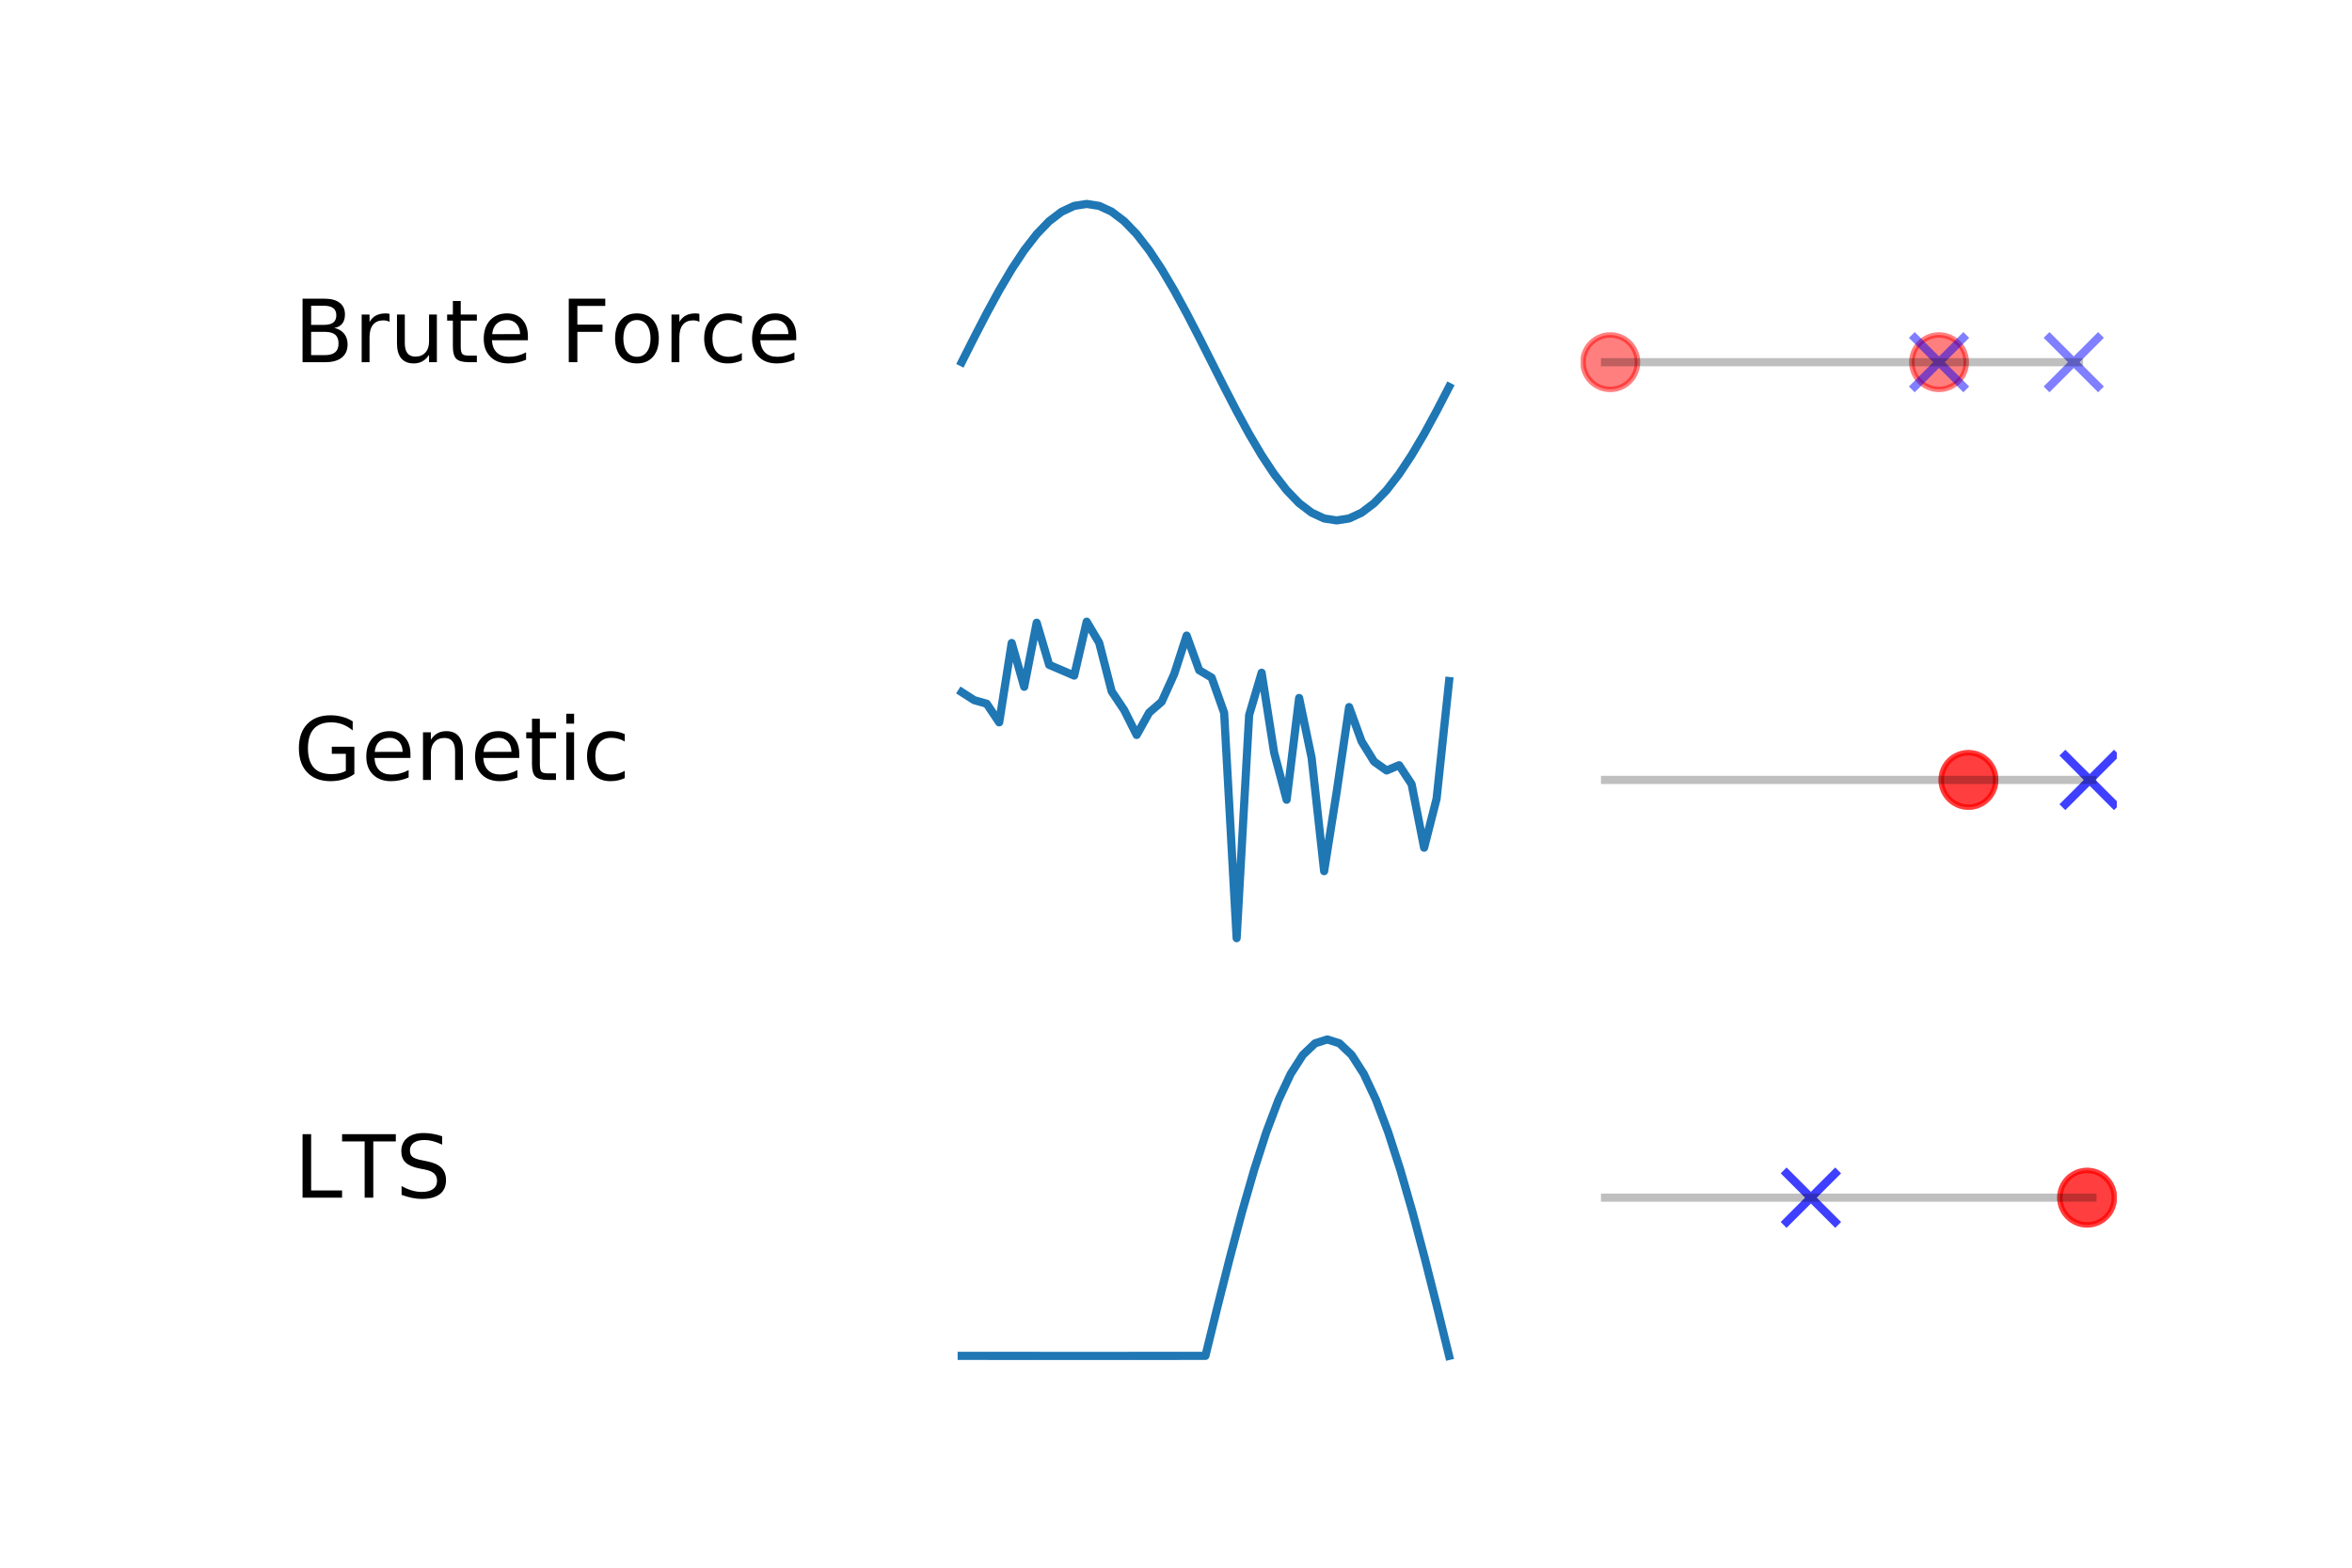 <?xml version="1.0" encoding="utf-8" standalone="no"?>
<!DOCTYPE svg PUBLIC "-//W3C//DTD SVG 1.1//EN"
  "http://www.w3.org/Graphics/SVG/1.1/DTD/svg11.dtd">
<!-- Created with matplotlib (http://matplotlib.org/) -->
<svg height="288pt" version="1.1" viewBox="0 0 432 288" width="432pt" xmlns="http://www.w3.org/2000/svg" xmlns:xlink="http://www.w3.org/1999/xlink">
 <defs>
  <style type="text/css">
*{stroke-linecap:butt;stroke-linejoin:round;}
  </style>
 </defs>
 <g id="figure_1">
  <g id="patch_1">
   <path d="M 0 288 
L 432 288 
L 432 0 
L 0 0 
z
" style="fill:#ffffff;"/>
  </g>
  <g id="axes_1">
   <g id="text_1">
    <!-- Brute Force -->
    <defs>
     <path d="M 19.672 34.812 
L 19.672 8.109 
L 35.5 8.109 
Q 43.453 8.109 47.281 11.406 
Q 51.125 14.703 51.125 21.484 
Q 51.125 28.328 47.281 31.562 
Q 43.453 34.812 35.5 34.812 
z
M 19.672 64.797 
L 19.672 42.828 
L 34.281 42.828 
Q 41.5 42.828 45.031 45.531 
Q 48.578 48.25 48.578 53.812 
Q 48.578 59.328 45.031 62.062 
Q 41.5 64.797 34.281 64.797 
z
M 9.812 72.906 
L 35.016 72.906 
Q 46.297 72.906 52.391 68.219 
Q 58.5 63.531 58.5 54.891 
Q 58.5 48.188 55.375 44.234 
Q 52.25 40.281 46.188 39.312 
Q 53.469 37.75 57.5 32.781 
Q 61.531 27.828 61.531 20.406 
Q 61.531 10.641 54.891 5.312 
Q 48.25 0 35.984 0 
L 9.812 0 
z
" id="DejaVuSans-42"/>
     <path d="M 41.109 46.297 
Q 39.594 47.172 37.812 47.578 
Q 36.031 48 33.891 48 
Q 26.266 48 22.188 43.047 
Q 18.109 38.094 18.109 28.812 
L 18.109 0 
L 9.078 0 
L 9.078 54.688 
L 18.109 54.688 
L 18.109 46.188 
Q 20.953 51.172 25.484 53.578 
Q 30.031 56 36.531 56 
Q 37.453 56 38.578 55.875 
Q 39.703 55.766 41.062 55.516 
z
" id="DejaVuSans-72"/>
     <path d="M 8.5 21.578 
L 8.5 54.688 
L 17.484 54.688 
L 17.484 21.922 
Q 17.484 14.156 20.5 10.266 
Q 23.531 6.391 29.594 6.391 
Q 36.859 6.391 41.078 11.031 
Q 45.312 15.672 45.312 23.688 
L 45.312 54.688 
L 54.297 54.688 
L 54.297 0 
L 45.312 0 
L 45.312 8.406 
Q 42.047 3.422 37.719 1 
Q 33.406 -1.422 27.688 -1.422 
Q 18.266 -1.422 13.375 4.438 
Q 8.5 10.297 8.5 21.578 
z
M 31.109 56 
z
" id="DejaVuSans-75"/>
     <path d="M 18.312 70.219 
L 18.312 54.688 
L 36.812 54.688 
L 36.812 47.703 
L 18.312 47.703 
L 18.312 18.016 
Q 18.312 11.328 20.141 9.422 
Q 21.969 7.516 27.594 7.516 
L 36.812 7.516 
L 36.812 0 
L 27.594 0 
Q 17.188 0 13.234 3.875 
Q 9.281 7.766 9.281 18.016 
L 9.281 47.703 
L 2.688 47.703 
L 2.688 54.688 
L 9.281 54.688 
L 9.281 70.219 
z
" id="DejaVuSans-74"/>
     <path d="M 56.203 29.594 
L 56.203 25.203 
L 14.891 25.203 
Q 15.484 15.922 20.484 11.062 
Q 25.484 6.203 34.422 6.203 
Q 39.594 6.203 44.453 7.469 
Q 49.312 8.734 54.109 11.281 
L 54.109 2.781 
Q 49.266 0.734 44.188 -0.344 
Q 39.109 -1.422 33.891 -1.422 
Q 20.797 -1.422 13.156 6.188 
Q 5.516 13.812 5.516 26.812 
Q 5.516 40.234 12.766 48.109 
Q 20.016 56 32.328 56 
Q 43.359 56 49.781 48.891 
Q 56.203 41.797 56.203 29.594 
z
M 47.219 32.234 
Q 47.125 39.594 43.094 43.984 
Q 39.062 48.391 32.422 48.391 
Q 24.906 48.391 20.391 44.141 
Q 15.875 39.891 15.188 32.172 
z
" id="DejaVuSans-65"/>
     <path id="DejaVuSans-20"/>
     <path d="M 9.812 72.906 
L 51.703 72.906 
L 51.703 64.594 
L 19.672 64.594 
L 19.672 43.109 
L 48.578 43.109 
L 48.578 34.812 
L 19.672 34.812 
L 19.672 0 
L 9.812 0 
z
" id="DejaVuSans-46"/>
     <path d="M 30.609 48.391 
Q 23.391 48.391 19.188 42.75 
Q 14.984 37.109 14.984 27.297 
Q 14.984 17.484 19.156 11.844 
Q 23.344 6.203 30.609 6.203 
Q 37.797 6.203 41.984 11.859 
Q 46.188 17.531 46.188 27.297 
Q 46.188 37.016 41.984 42.703 
Q 37.797 48.391 30.609 48.391 
z
M 30.609 56 
Q 42.328 56 49.016 48.375 
Q 55.719 40.766 55.719 27.297 
Q 55.719 13.875 49.016 6.219 
Q 42.328 -1.422 30.609 -1.422 
Q 18.844 -1.422 12.172 6.219 
Q 5.516 13.875 5.516 27.297 
Q 5.516 40.766 12.172 48.375 
Q 18.844 56 30.609 56 
z
" id="DejaVuSans-6f"/>
     <path d="M 48.781 52.594 
L 48.781 44.188 
Q 44.969 46.297 41.141 47.344 
Q 37.312 48.391 33.406 48.391 
Q 24.656 48.391 19.812 42.844 
Q 14.984 37.312 14.984 27.297 
Q 14.984 17.281 19.812 11.734 
Q 24.656 6.203 33.406 6.203 
Q 37.312 6.203 41.141 7.25 
Q 44.969 8.297 48.781 10.406 
L 48.781 2.094 
Q 45.016 0.344 40.984 -0.531 
Q 36.969 -1.422 32.422 -1.422 
Q 20.062 -1.422 12.781 6.344 
Q 5.516 14.109 5.516 27.297 
Q 5.516 40.672 12.859 48.328 
Q 20.219 56 33.016 56 
Q 37.156 56 41.109 55.141 
Q 45.062 54.297 48.781 52.594 
z
" id="DejaVuSans-63"/>
    </defs>
    <g transform="translate(54 66.536)scale(0.16 -0.16)">
     <use xlink:href="#DejaVuSans-42"/>
     <use x="68.604" xlink:href="#DejaVuSans-72"/>
     <use x="109.717" xlink:href="#DejaVuSans-75"/>
     <use x="173.096" xlink:href="#DejaVuSans-74"/>
     <use x="212.305" xlink:href="#DejaVuSans-65"/>
     <use x="273.828" xlink:href="#DejaVuSans-20"/>
     <use x="305.615" xlink:href="#DejaVuSans-46"/>
     <use x="363.088" xlink:href="#DejaVuSans-6f"/>
     <use x="424.27" xlink:href="#DejaVuSans-72"/>
     <use x="465.352" xlink:href="#DejaVuSans-63"/>
     <use x="520.332" xlink:href="#DejaVuSans-65"/>
    </g>
   </g>
  </g>
  <g id="axes_2">
   <g id="line2d_1">
    <path clip-path="url(#pddde2b2108)" d="M 176.641 66.536 
L 178.936 61.989 
L 181.231 57.553 
L 183.527 53.339 
L 185.822 49.45 
L 188.117 45.981 
L 190.413 43.019 
L 192.708 40.635 
L 195.003 38.89 
L 197.299 37.825 
L 199.594 37.467 
L 201.89 37.825 
L 204.185 38.89 
L 206.48 40.635 
L 208.776 43.019 
L 211.071 45.981 
L 213.366 49.45 
L 215.662 53.339 
L 217.957 57.553 
L 220.252 61.989 
L 222.548 66.536 
L 224.843 71.084 
L 227.138 75.519 
L 229.434 79.734 
L 231.729 83.623 
L 234.024 87.092 
L 236.32 90.054 
L 238.615 92.438 
L 240.91 94.183 
L 243.206 95.248 
L 245.501 95.606 
L 247.797 95.248 
L 250.092 94.183 
L 252.387 92.438 
L 254.683 90.054 
L 256.978 87.092 
L 259.273 83.623 
L 261.569 79.734 
L 263.864 75.519 
L 266.159 71.084 
" style="fill:none;stroke:#1f77b4;stroke-linecap:square;stroke-width:1.5;"/>
   </g>
  </g>
  <g id="axes_3">
   <g id="PathCollection_1">
    <defs>
     <path d="M 0 5 
C 1.326 5 2.598 4.473 3.536 3.536 
C 4.473 2.598 5 1.326 5 0 
C 5 -1.326 4.473 -2.598 3.536 -3.536 
C 2.598 -4.473 1.326 -5 0 -5 
C -1.326 -5 -2.598 -4.473 -3.536 -3.536 
C -4.473 -2.598 -5 -1.326 -5 0 
C -5 1.326 -4.473 2.598 -3.536 3.536 
C -2.598 4.473 -1.326 5 0 5 
z
" id="m6e592fbc85" style="stroke:#ff0000;stroke-opacity:0.5;"/>
    </defs>
    <g clip-path="url(#p3d69530100)">
     <use style="fill:#ff0000;fill-opacity:0.5;stroke:#ff0000;stroke-opacity:0.5;" x="295.76" xlink:href="#m6e592fbc85" y="66.536"/>
     <use style="fill:#ff0000;fill-opacity:0.5;stroke:#ff0000;stroke-opacity:0.5;" x="356.147" xlink:href="#m6e592fbc85" y="66.536"/>
    </g>
   </g>
   <g id="PathCollection_2">
    <defs>
     <path d="M -5 5 
L 5 -5 
M -5 -5 
L 5 5 
" id="medec1d57fb" style="stroke:#0000ff;stroke-opacity:0.5;stroke-width:1.5;"/>
    </defs>
    <g clip-path="url(#p3d69530100)">
     <use style="fill:#0000ff;fill-opacity:0.5;stroke:#0000ff;stroke-opacity:0.5;stroke-width:1.5;" x="380.897" xlink:href="#medec1d57fb" y="66.536"/>
     <use style="fill:#0000ff;fill-opacity:0.5;stroke:#0000ff;stroke-opacity:0.5;stroke-width:1.5;" x="356.147" xlink:href="#medec1d57fb" y="66.536"/>
    </g>
   </g>
   <g id="line2d_2">
    <path clip-path="url(#p3d69530100)" d="M 294.805 66.536 
L 381.852 66.536 
" style="fill:none;opacity:0.25;stroke:#000000;stroke-linecap:square;stroke-width:1.5;"/>
   </g>
  </g>
  <g id="axes_4">
   <g id="text_2">
    <!-- Genetic -->
    <defs>
     <path d="M 59.516 10.406 
L 59.516 29.984 
L 43.406 29.984 
L 43.406 38.094 
L 69.281 38.094 
L 69.281 6.781 
Q 63.578 2.734 56.688 0.656 
Q 49.812 -1.422 42 -1.422 
Q 24.906 -1.422 15.25 8.562 
Q 5.609 18.562 5.609 36.375 
Q 5.609 54.25 15.25 64.234 
Q 24.906 74.219 42 74.219 
Q 49.125 74.219 55.547 72.453 
Q 61.969 70.703 67.391 67.281 
L 67.391 56.781 
Q 61.922 61.422 55.766 63.766 
Q 49.609 66.109 42.828 66.109 
Q 29.438 66.109 22.719 58.641 
Q 16.016 51.172 16.016 36.375 
Q 16.016 21.625 22.719 14.156 
Q 29.438 6.688 42.828 6.688 
Q 48.047 6.688 52.141 7.594 
Q 56.25 8.5 59.516 10.406 
z
" id="DejaVuSans-47"/>
     <path d="M 54.891 33.016 
L 54.891 0 
L 45.906 0 
L 45.906 32.719 
Q 45.906 40.484 42.875 44.328 
Q 39.844 48.188 33.797 48.188 
Q 26.516 48.188 22.312 43.547 
Q 18.109 38.922 18.109 30.906 
L 18.109 0 
L 9.078 0 
L 9.078 54.688 
L 18.109 54.688 
L 18.109 46.188 
Q 21.344 51.125 25.703 53.562 
Q 30.078 56 35.797 56 
Q 45.219 56 50.047 50.172 
Q 54.891 44.344 54.891 33.016 
z
" id="DejaVuSans-6e"/>
     <path d="M 9.422 54.688 
L 18.406 54.688 
L 18.406 0 
L 9.422 0 
z
M 9.422 75.984 
L 18.406 75.984 
L 18.406 64.594 
L 9.422 64.594 
z
" id="DejaVuSans-69"/>
    </defs>
    <g transform="translate(54 143.28)scale(0.16 -0.16)">
     <use xlink:href="#DejaVuSans-47"/>
     <use x="77.49" xlink:href="#DejaVuSans-65"/>
     <use x="139.014" xlink:href="#DejaVuSans-6e"/>
     <use x="202.393" xlink:href="#DejaVuSans-65"/>
     <use x="263.916" xlink:href="#DejaVuSans-74"/>
     <use x="303.125" xlink:href="#DejaVuSans-69"/>
     <use x="330.908" xlink:href="#DejaVuSans-63"/>
    </g>
   </g>
  </g>
  <g id="axes_5">
   <g id="line2d_3">
    <path clip-path="url(#p24461fb80c)" d="M 176.641 127.154 
L 178.936 128.628 
L 181.231 129.278 
L 183.527 132.706 
L 185.822 118.125 
L 188.117 126.172 
L 190.413 114.402 
L 192.708 122.145 
L 195.003 123.118 
L 197.299 124.116 
L 199.594 114.21 
L 201.89 118.082 
L 204.185 127.013 
L 206.48 130.443 
L 208.776 135.021 
L 211.071 130.913 
L 213.366 128.924 
L 215.662 123.852 
L 217.957 116.764 
L 220.252 123.118 
L 222.548 124.481 
L 224.843 130.955 
L 227.138 172.35 
L 229.434 131.365 
L 231.729 123.588 
L 234.024 138.259 
L 236.32 146.922 
L 238.615 128.222 
L 240.91 139.227 
L 243.206 160.039 
L 245.501 145.546 
L 247.797 129.895 
L 250.092 136.209 
L 252.387 139.917 
L 254.683 141.547 
L 256.978 140.571 
L 259.273 144.05 
L 261.569 155.732 
L 263.864 146.725 
L 266.159 125.114 
" style="fill:none;stroke:#1f77b4;stroke-linecap:square;stroke-width:1.5;"/>
   </g>
  </g>
  <g id="axes_6">
   <g id="PathCollection_3">
    <g clip-path="url(#p007ba5d564)">
     <use style="fill:#ff0000;fill-opacity:0.5;stroke:#ff0000;stroke-opacity:0.5;" x="361.55" xlink:href="#m6e592fbc85" y="143.28"/>
     <use style="fill:#ff0000;fill-opacity:0.5;stroke:#ff0000;stroke-opacity:0.5;" x="361.55" xlink:href="#m6e592fbc85" y="143.28"/>
    </g>
   </g>
   <g id="PathCollection_4">
    <g clip-path="url(#p007ba5d564)">
     <use style="fill:#0000ff;fill-opacity:0.5;stroke:#0000ff;stroke-opacity:0.5;stroke-width:1.5;" x="383.813" xlink:href="#medec1d57fb" y="143.28"/>
     <use style="fill:#0000ff;fill-opacity:0.5;stroke:#0000ff;stroke-opacity:0.5;stroke-width:1.5;" x="383.814" xlink:href="#medec1d57fb" y="143.28"/>
    </g>
   </g>
   <g id="line2d_4">
    <path clip-path="url(#p007ba5d564)" d="M 294.805 143.28 
L 384.324 143.28 
" style="fill:none;opacity:0.25;stroke:#000000;stroke-linecap:square;stroke-width:1.5;"/>
   </g>
  </g>
  <g id="axes_7">
   <g id="text_3">
    <!-- LTS -->
    <defs>
     <path d="M 9.812 72.906 
L 19.672 72.906 
L 19.672 8.297 
L 55.172 8.297 
L 55.172 0 
L 9.812 0 
z
" id="DejaVuSans-4c"/>
     <path d="M -0.297 72.906 
L 61.375 72.906 
L 61.375 64.594 
L 35.5 64.594 
L 35.5 0 
L 25.594 0 
L 25.594 64.594 
L -0.297 64.594 
z
" id="DejaVuSans-54"/>
     <path d="M 53.516 70.516 
L 53.516 60.891 
Q 47.906 63.578 42.922 64.891 
Q 37.938 66.219 33.297 66.219 
Q 25.25 66.219 20.875 63.094 
Q 16.5 59.969 16.5 54.203 
Q 16.5 49.359 19.406 46.891 
Q 22.312 44.438 30.422 42.922 
L 36.375 41.703 
Q 47.406 39.594 52.656 34.297 
Q 57.906 29 57.906 20.125 
Q 57.906 9.516 50.797 4.047 
Q 43.703 -1.422 29.984 -1.422 
Q 24.812 -1.422 18.969 -0.25 
Q 13.141 0.922 6.891 3.219 
L 6.891 13.375 
Q 12.891 10.016 18.656 8.297 
Q 24.422 6.594 29.984 6.594 
Q 38.422 6.594 43.016 9.906 
Q 47.609 13.234 47.609 19.391 
Q 47.609 24.75 44.312 27.781 
Q 41.016 30.812 33.5 32.328 
L 27.484 33.5 
Q 16.453 35.688 11.516 40.375 
Q 6.594 45.062 6.594 53.422 
Q 6.594 63.094 13.406 68.656 
Q 20.219 74.219 32.172 74.219 
Q 37.312 74.219 42.625 73.281 
Q 47.953 72.359 53.516 70.516 
z
" id="DejaVuSans-53"/>
    </defs>
    <g transform="translate(54 220.024)scale(0.16 -0.16)">
     <use xlink:href="#DejaVuSans-4c"/>
     <use x="55.51" xlink:href="#DejaVuSans-54"/>
     <use x="116.594" xlink:href="#DejaVuSans-53"/>
    </g>
   </g>
  </g>
  <g id="axes_8">
   <g id="line2d_5">
    <path clip-path="url(#p3f870a5a64)" d="M 176.641 249.089 
L 178.879 249.09 
L 181.117 249.09 
L 183.355 249.091 
L 185.593 249.091 
L 187.83 249.092 
L 190.068 249.092 
L 192.306 249.093 
L 194.544 249.093 
L 196.782 249.093 
L 199.02 249.093 
L 201.258 249.093 
L 203.496 249.093 
L 205.734 249.093 
L 207.972 249.092 
L 210.21 249.092 
L 212.448 249.091 
L 214.686 249.091 
L 216.924 249.09 
L 219.162 249.09 
L 221.4 249.089 
L 223.638 239.995 
L 225.876 231.124 
L 228.114 222.696 
L 230.352 214.918 
L 232.59 207.981 
L 234.828 202.057 
L 237.066 197.29 
L 239.304 193.799 
L 241.542 191.669 
L 243.78 190.954 
L 246.018 191.669 
L 248.256 193.799 
L 250.494 197.29 
L 252.732 202.057 
L 254.97 207.981 
L 257.207 214.918 
L 259.445 222.696 
L 261.683 231.124 
L 263.921 239.995 
L 266.159 249.089 
" style="fill:none;stroke:#1f77b4;stroke-linecap:square;stroke-width:1.5;"/>
   </g>
  </g>
  <g id="axes_9">
   <g id="PathCollection_5">
    <g clip-path="url(#p083eadc310)">
     <use style="fill:#ff0000;fill-opacity:0.5;stroke:#ff0000;stroke-opacity:0.5;" x="383.344" xlink:href="#m6e592fbc85" y="220.024"/>
     <use style="fill:#ff0000;fill-opacity:0.5;stroke:#ff0000;stroke-opacity:0.5;" x="383.341" xlink:href="#m6e592fbc85" y="220.024"/>
    </g>
   </g>
   <g id="PathCollection_6">
    <g clip-path="url(#p083eadc310)">
     <use style="fill:#0000ff;fill-opacity:0.5;stroke:#0000ff;stroke-opacity:0.5;stroke-width:1.5;" x="332.609" xlink:href="#medec1d57fb" y="220.024"/>
     <use style="fill:#0000ff;fill-opacity:0.5;stroke:#0000ff;stroke-opacity:0.5;stroke-width:1.5;" x="332.616" xlink:href="#medec1d57fb" y="220.024"/>
    </g>
   </g>
   <g id="line2d_6">
    <path clip-path="url(#p083eadc310)" d="M 294.805 220.024 
L 384.324 220.024 
" style="fill:none;opacity:0.25;stroke:#000000;stroke-linecap:square;stroke-width:1.5;"/>
   </g>
  </g>
 </g>
 <defs>
  <clipPath id="pddde2b2108">
   <rect height="63.953" width="98.471" x="172.165" y="34.56"/>
  </clipPath>
  <clipPath id="p3d69530100">
   <rect height="63.953" width="98.471" x="290.329" y="34.56"/>
  </clipPath>
  <clipPath id="p24461fb80c">
   <rect height="63.953" width="98.471" x="172.165" y="111.304"/>
  </clipPath>
  <clipPath id="p007ba5d564">
   <rect height="63.953" width="98.471" x="290.329" y="111.304"/>
  </clipPath>
  <clipPath id="p3f870a5a64">
   <rect height="63.953" width="98.471" x="172.165" y="188.047"/>
  </clipPath>
  <clipPath id="p083eadc310">
   <rect height="63.953" width="98.471" x="290.329" y="188.047"/>
  </clipPath>
 </defs>
</svg>
